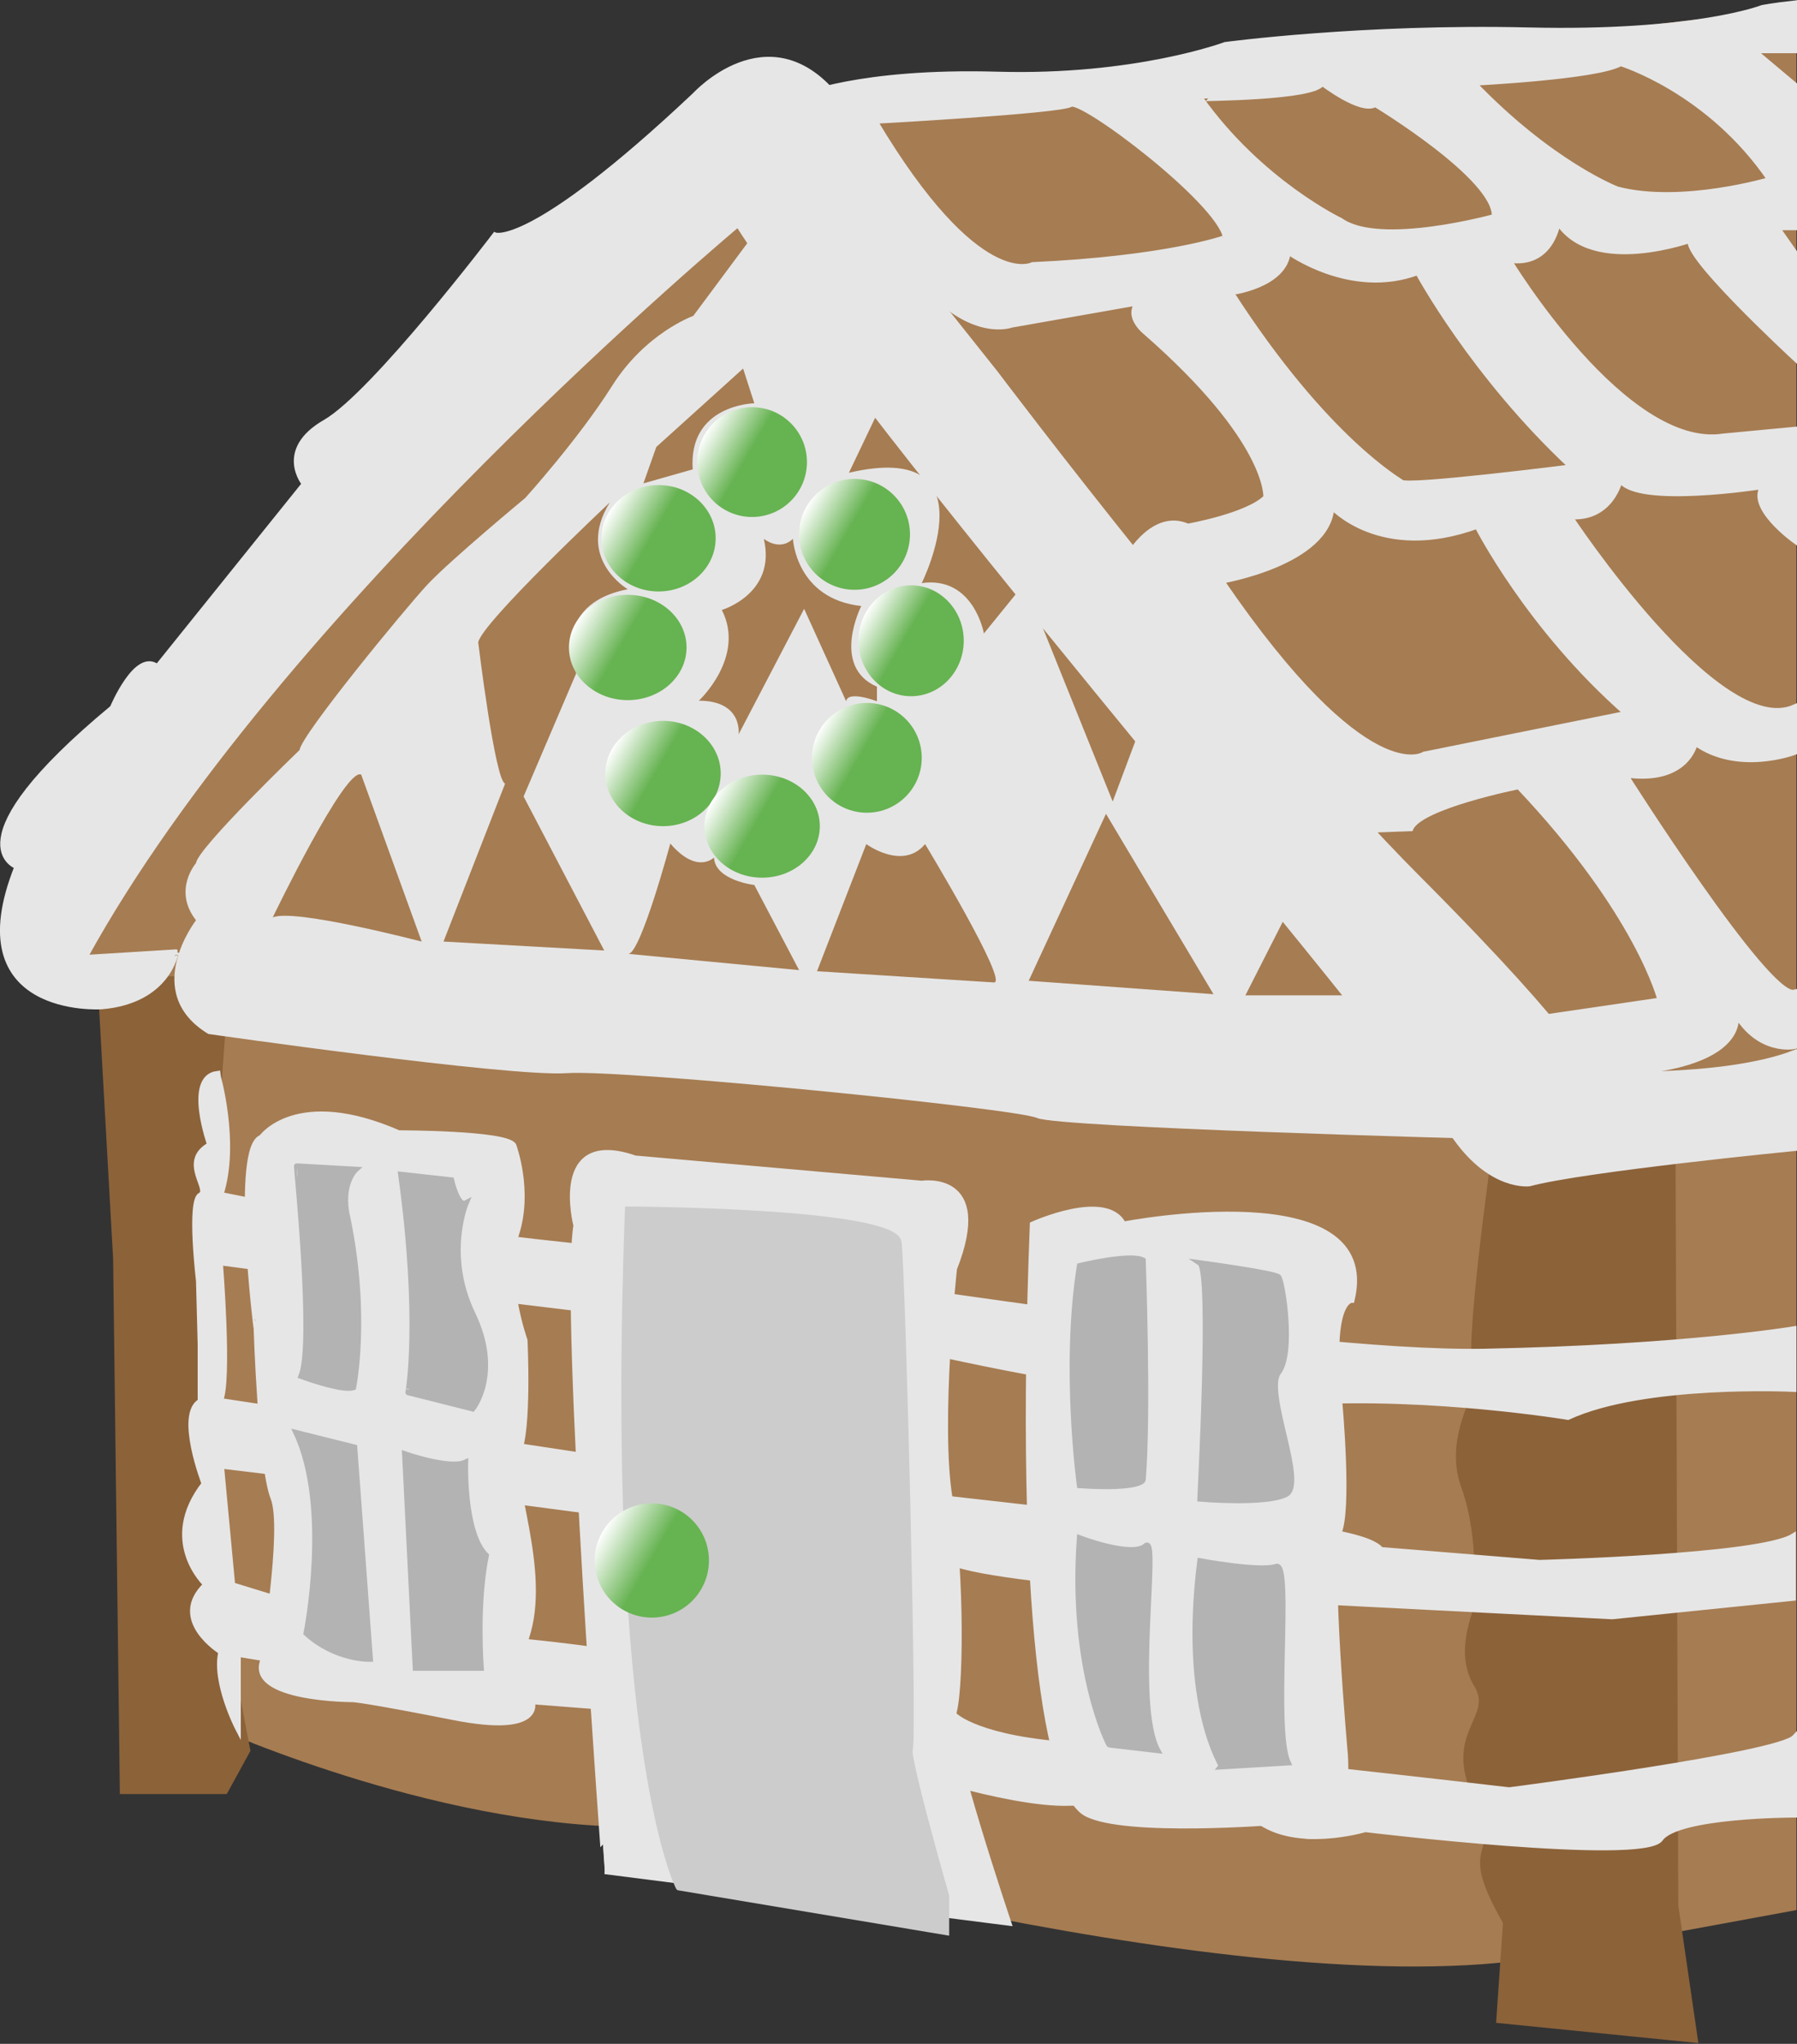 <?xml version="1.0" encoding="utf-8"?>
<!-- Generator: Adobe Illustrator 21.0.0, SVG Export Plug-In . SVG Version: 6.00 Build 0)  -->
<svg version="1.1" id="Layer_1" xmlns="http://www.w3.org/2000/svg" xmlns:xlink="http://www.w3.org/1999/xlink" x="0px" y="0px"
	 viewBox="0 0 320.9 364.9" style="enable-background:new 0 0 320.9 364.9;" xml:space="preserve">
<rect x="0" y="0" width="320.9" height="364.9" fill="#333333" stroke="none"/>
<style type="text/css">
	.st0{fill:#A67C52;stroke:#A67C52;stroke-miterlimit:10;}
	.st1{fill:#8C6239;stroke:#8C6239;stroke-miterlimit:10;}
	.st2{fill:#E6E6E6;stroke:#E6E6E6;stroke-miterlimit:10;}
	.st3{fill:#E6E6E6;}
	.st4{fill:url(#SVGID_1_);}
	.st5{fill:url(#SVGID_2_);}
	.st6{fill:url(#SVGID_3_);}
	.st7{fill:url(#SVGID_4_);}
	.st8{fill:url(#SVGID_5_);}
	.st9{fill:url(#SVGID_6_);}
	.st10{fill:url(#SVGID_7_);}
	.st11{fill:url(#SVGID_8_);}
	.st12{fill:#CCCCCC;stroke:#CCCCCC;stroke-miterlimit:10;}
	.st13{fill:url(#SVGID_9_);}
	.st14{fill:#B3B3B3;stroke:#B3B3B3;stroke-miterlimit:10;}
</style>
<path class="st0" d="M35.9,306.8c0,0,37.5,17.5,73.8,18.8c0,0,107.3,31.7,163.3,23.7l47.3-8.7V2l-192,22L6.8,173.3l20.6,3
	L35.9,306.8z"/>
<g id="Wall_supports">
	<path class="st1" d="M266.9,205.8c0,0-5.3,37.3-3.2,39.2s-5.8,10.6-2.3,20.3c3.5,9.8,2.1,20.4,2.3,21.3c0.2,0.9-3.7,8.2,0,14.2
		c3.7,6-5.7,8.5,0,20.2c5.7,11.8-3.8,6.5,5.2,22.2l-1.2,17.5l35,3.5l-3.5-24l-0.5-137L266.9,205.8z"/>
	<polygon class="st1" points="17.9,174.8 20.7,224.7 21.9,319.8 40.2,319.8 44.2,312.5 36.7,273.3 38.2,205.8 40.4,174.8 	"/>
</g>
<path class="st2" d="M18.1,179.7c0,0-25.7,1.7-15-25c0,0-12.3-4,17-28.3c0,0,4.3-10.3,8-7.3l26.3-32.7c0,0-5-6,3.7-11
	S88.4,42,88.4,42s6.3,2.7,35.7-25c0,0,13-14.3,25,0l-6.3,5.7l35,44c0,0,44.7,59.3,75.3,90s30.3,35,30.3,35s24,1.3,37-3.7v17
	c0,0-37.7,3.7-47.3,6.3c0,0-6.6,0.9-13-8C235.4,169,156.9,79.2,131.8,40c0,0-82.7,69-116.7,131l16.3-1
	C31.4,170,30.1,178.7,18.1,179.7z"/>
<path class="st2" d="M280.3,92.2c7.5,0.6,9-6.6,9-6.6c2.8,4.8,25.6,1.2,25.6,1.2c-2.8,3.7,5.6,9.7,5.6,9.7l0-19.8l-12.7,1.2
	c-17.7,2.8-38.4-31.5-38.4-31.5c7.8,1.2,8.8-6.8,8.8-6.8c6.2,9.7,24.1,3.1,24.1,3.1c-3.7,1,18.3,21.3,18.3,21.3V45.3l-3.3-4.7h3.3
	V15.3L313.1,9h7.3V0.6c-3.7,0.4-5.7,0.8-5.7,0.8s-12,4.7-41.7,4C243.4,4.7,218.8,8,218.8,8s-16,6-40.7,5.3c-24.7-0.7-35.3,4-35.3,4
	l-3.2,6.2l26.1,28c8.4,9,14.9,6.5,14.9,6.5l22.7-4c-2.3,2.5,1.3,5.3,1.3,5.3c22.3,19.5,21.5,29.5,21.5,29.5c-3.2,3.3-14,5.2-14,5.2
	c-6-2.7-10.5,5.2-10.5,5.2l42,49l8.3-0.3c1.7-4,19.3-7.5,19.3-7.5c21.5,22.7,25.3,38.2,25.3,38.2l-21.8,3.2l7.7,10
	c31.1,0,27.5-11,27.5-11c4.2,7.3,10.5,6,10.5,6v-9.6c-4.8,1.2-30.2-38.9-30.2-38.9c11.2,1.6,12.5-5.7,12.5-5.7
	c7.6,5.5,17.7,1.7,17.7,1.7v-8C306.7,132.3,280.3,92.2,280.3,92.2z M289.4,11.3c0,0,15.8,4.8,26.7,20.8c0,0-15.8,4.7-27.3,1.7
	c0,0-11.8-4.5-25.7-19C263.1,14.8,285.4,13.7,289.4,11.3z M236.1,14.8c0,0,7,5.4,9.5,3.8c0,0,21.7,13.1,21.3,20.1
	c0,0-20.5,5.7-27.5,0.7c0,0-14.3-6.8-25-21.8C214.4,17.5,234.9,17.5,236.1,14.8z M184.4,47.3c0,0-9.7,5.3-28.2-25.7c0,0,33-1.8,35-3
	s26.5,17.3,27.7,23.8C218.9,42.5,208.4,46.2,184.4,47.3z M219.8,52.2c0,0,9.7-1.2,10.2-7.3c0,0,11.2,8.2,23.2,3.7
	c0,0,9.8,18.3,27.5,34.8c0,0-29.8,3.8-30.5,2.7C250.3,86,236.9,78.8,219.8,52.2z M254.3,134.7c0,0-10.2,7-36.2-31
	c0,0,19.2-3.2,19.7-13.3c0,0,8.7,9.8,26,3.5c0,0,9.2,18.2,26.7,33.5L254.3,134.7z"/>
<path class="st3" d="M244.1,177.7h-21.7l9.3-18.3l-27-32.3l-6,16l-15.7-39l-7.3,9c0,0-1.8-10.3-11.1-9c0,0,12.8-25.7-13-19.7l6.2-13
	l-23-29.8l-11,14.8c0,0-8.5,3-14.5,12.5s-15.5,20-15.5,20s-13.5,11.2-17.5,15.5s-22.5,26.8-22.8,29.5c0,0-18.2,17.5-18.5,20.2
	c0,0-4.2,4.8,0,10.2c0,0-10,12.9,2.2,20.3c0,0,53.7,7.7,64,7c10.3-0.7,80.3,6.3,84,8s78.3,3.7,78.3,3.7L244.1,177.7z M48.7,163.8
	c0,0,13-27,15.8-25.5l10.8,29.8C75.2,168.1,52.4,162.1,48.7,163.8z M117.2,79.8l15.5-14l2,6.2c0,0-11.8,0.2-11,11.8l-8.8,2.5
	L117.2,79.8z M79.2,168.1l11-28.2c-1.8-0.5-4.8-25.2-4.8-25.2c0.5-3.4,23.5-25,23.5-25c-6.2,10,3.2,15.5,3.2,15.5
	c-14.2,2.8-9.2,15-9.2,15l-9.4,22l14.4,27.5L79.2,168.1z M112.2,170.3c2.2,0,7.5-19.7,7.5-19.7c4.8,5.6,7.8,2.5,7.8,2.5
	c0.2,4.1,7.2,4.9,7.2,4.9l8,15.2L112.2,170.3z M131.9,131.1c0,0,0.8-6-7.1-6c0,0,8.4-7.8,4.1-16.2c0,0,9.8-2.9,7.5-12.7
	c0,0,2.8,2.3,5.2,0c0,0,0.5,10.7,12.2,12c0,0-5.5,10.8,2.8,14.4v2.6c0,0-5.2-2-5.5,0l-7.5-16.5L131.9,131.1z M177.5,175.4l-31.6-2
	l8.8-22.7c0,0,6.5,4.8,10.5,0C165.2,150.7,180.2,175.5,177.5,175.4z M183.7,175.1l13.8-29.8l19.2,32.2L183.7,175.1z"/>
<g id="Smarties">
	<linearGradient id="SVGID_1_" gradientUnits="userSpaceOnUse" x1="125.744" y1="77.591" x2="142.779" y2="87.426">
		<stop  offset="0" style="stop-color:#FFFFFF"/>
		<stop  offset="0.443" style="stop-color:#66B351"/>
	</linearGradient>
	<circle class="st4" cx="134.3" cy="82.5" r="9.8"/>
	<linearGradient id="SVGID_2_" gradientUnits="userSpaceOnUse" x1="108.929" y1="91.115" x2="126.26" y2="101.121">
		<stop  offset="0" style="stop-color:#FFFFFF"/>
		<stop  offset="0.443" style="stop-color:#66B351"/>
	</linearGradient>
	<ellipse class="st5" cx="117.6" cy="96.1" rx="10.2" ry="9.5"/>
	<linearGradient id="SVGID_3_" gradientUnits="userSpaceOnUse" x1="109.669" y1="133.035" x2="127.187" y2="143.149">
		<stop  offset="0" style="stop-color:#FFFFFF"/>
		<stop  offset="0.443" style="stop-color:#66B351"/>
	</linearGradient>
	<ellipse class="st6" cx="118.4" cy="138.1" rx="10.3" ry="9.4"/>
	<linearGradient id="SVGID_4_" gradientUnits="userSpaceOnUse" x1="103.225" y1="110.471" x2="120.965" y2="120.713">
		<stop  offset="0" style="stop-color:#FFFFFF"/>
		<stop  offset="0.443" style="stop-color:#66B351"/>
	</linearGradient>
	<ellipse class="st7" cx="112.1" cy="115.6" rx="10.5" ry="9.4"/>
	<linearGradient id="SVGID_5_" gradientUnits="userSpaceOnUse" x1="144" y1="90.445" x2="161.107" y2="100.322">
		<stop  offset="0" style="stop-color:#FFFFFF"/>
		<stop  offset="0.443" style="stop-color:#66B351"/>
	</linearGradient>
	<circle class="st8" cx="152.6" cy="95.4" r="9.9"/>
	<linearGradient id="SVGID_6_" gradientUnits="userSpaceOnUse" x1="154.411" y1="109.652" x2="170.945" y2="119.198">
		<stop  offset="0" style="stop-color:#FFFFFF"/>
		<stop  offset="0.443" style="stop-color:#66B351"/>
	</linearGradient>
	<ellipse class="st9" cx="162.7" cy="114.4" rx="9.4" ry="9.9"/>
	<linearGradient id="SVGID_7_" gradientUnits="userSpaceOnUse" x1="146.244" y1="130.424" x2="163.279" y2="140.259">
		<stop  offset="0" style="stop-color:#FFFFFF"/>
		<stop  offset="0.443" style="stop-color:#66B351"/>
	</linearGradient>
	<circle class="st10" cx="154.8" cy="135.3" r="9.8"/>
	<linearGradient id="SVGID_8_" gradientUnits="userSpaceOnUse" x1="127.386" y1="142.48" x2="144.804" y2="152.537">
		<stop  offset="0" style="stop-color:#FFFFFF"/>
		<stop  offset="0.443" style="stop-color:#66B351"/>
	</linearGradient>
	<ellipse class="st11" cx="136.1" cy="147.5" rx="10.3" ry="9.2"/>
</g>
<path class="st2" d="M39.4,213.3c0,0,21,4.7,64.3,9.3s125.7,19.3,161.3,18.7c35.7-0.7,55.3-4,55.3-4V248c0,0-26.7-1.3-40.3,5
	c0,0-24-4-47-2.7c-23,1.3-68.5-9.3-68.5-9.3l-85.2-10.3l-40-5.3c0,0,1.7,21.3,0,24.7l72.7,11l82.3,9.3c0,0,48,0.7,52.3,6.3l28.3,2.3
	c0,0,39.3-1,45.3-4.7v11l-32.3,3.3l-53-2.7c0,0-65.3-3.7-65.7-7.7L91.8,268l-52.3-6.3l2,21.3l26,8c0,0,44.7,2.7,48.3,6
	c3.7,3.3,54.7,9.3,54.7,9.3s4.3,4.3,21.7,5.3s77.3,8,77.3,8s48-6.2,51-9.4V324c0,0-21,0-24,4.3c-3,4.3-52.7-1.7-52.7-1.7
	s-12.3,3.7-19.3-1.7c0,0-11-1.3-14,0.3c-3,1.7-8.7-3.7-19.7-3.3c-11,0.3-32.3-7-32.3-7l-52.7-10.3l-13-1l-50.3-8.3v13.3
	c0,0-4.3-8.3-3-13.7c0,0-9.3-5.7-2.7-12c0,0-8.3-7.7-0.3-18c0,0-4.8-12.4-0.7-14.7V240l-0.3-11.3c0,0-1.7-14.3,0.3-15.3
	s-3.7-6,1.7-9c0,0-4.3-12,1.3-12.7C38.8,191.7,42.4,204,39.4,213.3z"/>
<path id="L_Window" class="st2" d="M46.7,203.1c0,0,6.2-8.8,24.5-0.8c0,0,19.2,0,20.5,2.2c0,0,3,8,0.5,15.8s1.5,19,1.5,19
	s0.8,16.2-1.2,20.2c-2,4,5.5,20.8,1.5,32.8s1,11.5,1,11.5s2.2,6-14,2.8s-18-3.2-18-3.2s-18.8,0-16-7c0,0,4-23.5,1.8-29s-3-30-3-30
	S41.7,204.8,46.7,203.1z"/>
<path id="R_Window" class="st2" d="M184.4,218.6c0,0,13.2-6,16.2,0c0,0,46.2-9,40.8,13.5c0,0-4.2-0.2-2.2,18.2
	c0,0,1.8,19.5-0.2,23.5s1.2,39.5,1.2,39.5s1.8,21.8-12.2,12c0,0-27,2.2-34-1.5S181.7,288.3,184.4,218.6z"/>
<path class="st2" d="M102.9,218.8c0,0-4.5-17.2,10.5-12l51.2,4.5c0,0,12.6-2,5.8,15.2c0,0-3,27.5-0.8,41c2.2,13.5,2,36,0.5,38.8
	s10,37,10,37l-72.1-9.2C108.1,334.1,100.4,234.1,102.9,218.8z"/>
<path class="st12" d="M112.1,215.9c0,0,47.7,0.2,48.4,5.9s2.8,88.5,2,90.5c-0.6,1.4,6.5,26.2,6.5,26.2v6.5l-47.8-8
	C121.2,337.1,108.5,312.8,112.1,215.9z"/>
<linearGradient id="SVGID_9_" gradientUnits="userSpaceOnUse" x1="107.55" y1="273.466" x2="125.306" y2="283.718">
	<stop  offset="0" style="stop-color:#FFFFFF"/>
	<stop  offset="0.494" style="stop-color:#66B351"/>
</linearGradient>
<circle class="st13" cx="116.4" cy="278.6" r="10.2"/>
<g id="L_Panes">
	<path class="st14" d="M53.8,245.7c0,0,7.3,2.7,9.3,2c0,0,2.6-12.6-1-30.1c-1.5-6.2,1.4-8.8,1.4-8.8l-10.5-0.6
		C52.9,208.2,56.2,239.8,53.8,245.7z"/>
	<path class="st14" d="M71.6,209.7l9,1c0,0,1.1,4.9,2.6,4.1c0,0-3.9,9.2,1.2,19.8s0,16.9,0,16.9l-11.5-2.9
		C72.9,248.6,75.2,235.8,71.6,209.7z"/>
	<path class="st14" d="M52.9,255.8l10.4,2.6l2.8,37.8c0,0-6.1,0.2-11.4-4.6C54.7,291.6,59.2,269.2,52.9,255.8z"/>
	<path class="st14" d="M72.3,259.6c0,0,8,2.8,10.8,1.5c0,0-0.4,12.6,3.7,16.6c-1.8,9-0.9,20.1-0.9,20.1H74.2L72.3,259.6z"/>
</g>
<g id="R_Panes">
	<path class="st14" d="M192.8,226c0,0,9-2.2,11.3-1c0,0,1,27.2,0,39.2c0,0-0.3,1.7-11.3,1C192.8,265.2,189.9,244.3,192.8,226z"/>
	<path class="st14" d="M214.3,225.5c0,0,13.3,1.8,14,2.5c0.7,0.7,2.7,13.5,0,17c-2.7,3.5,5,20,1.3,21.8c-3.7,1.8-15.3,0.8-15.3,0.8
		S216.5,227,214.3,225.5z"/>
	<path class="st14" d="M192.8,274.6c0,0,9.4,3.6,11.8,1.4c2.4-2.2-2.4,28.1,2.1,36.5l-8.6-1C198,311.5,191.1,298,192.8,274.6z"/>
	<path class="st14" d="M214.3,278.7c0,0,10.8,2,13.6,1s-0.7,29,2.1,35l-11.8,0.7C218.3,315.3,211,304.8,214.3,278.7z"/>
</g>
</svg>
